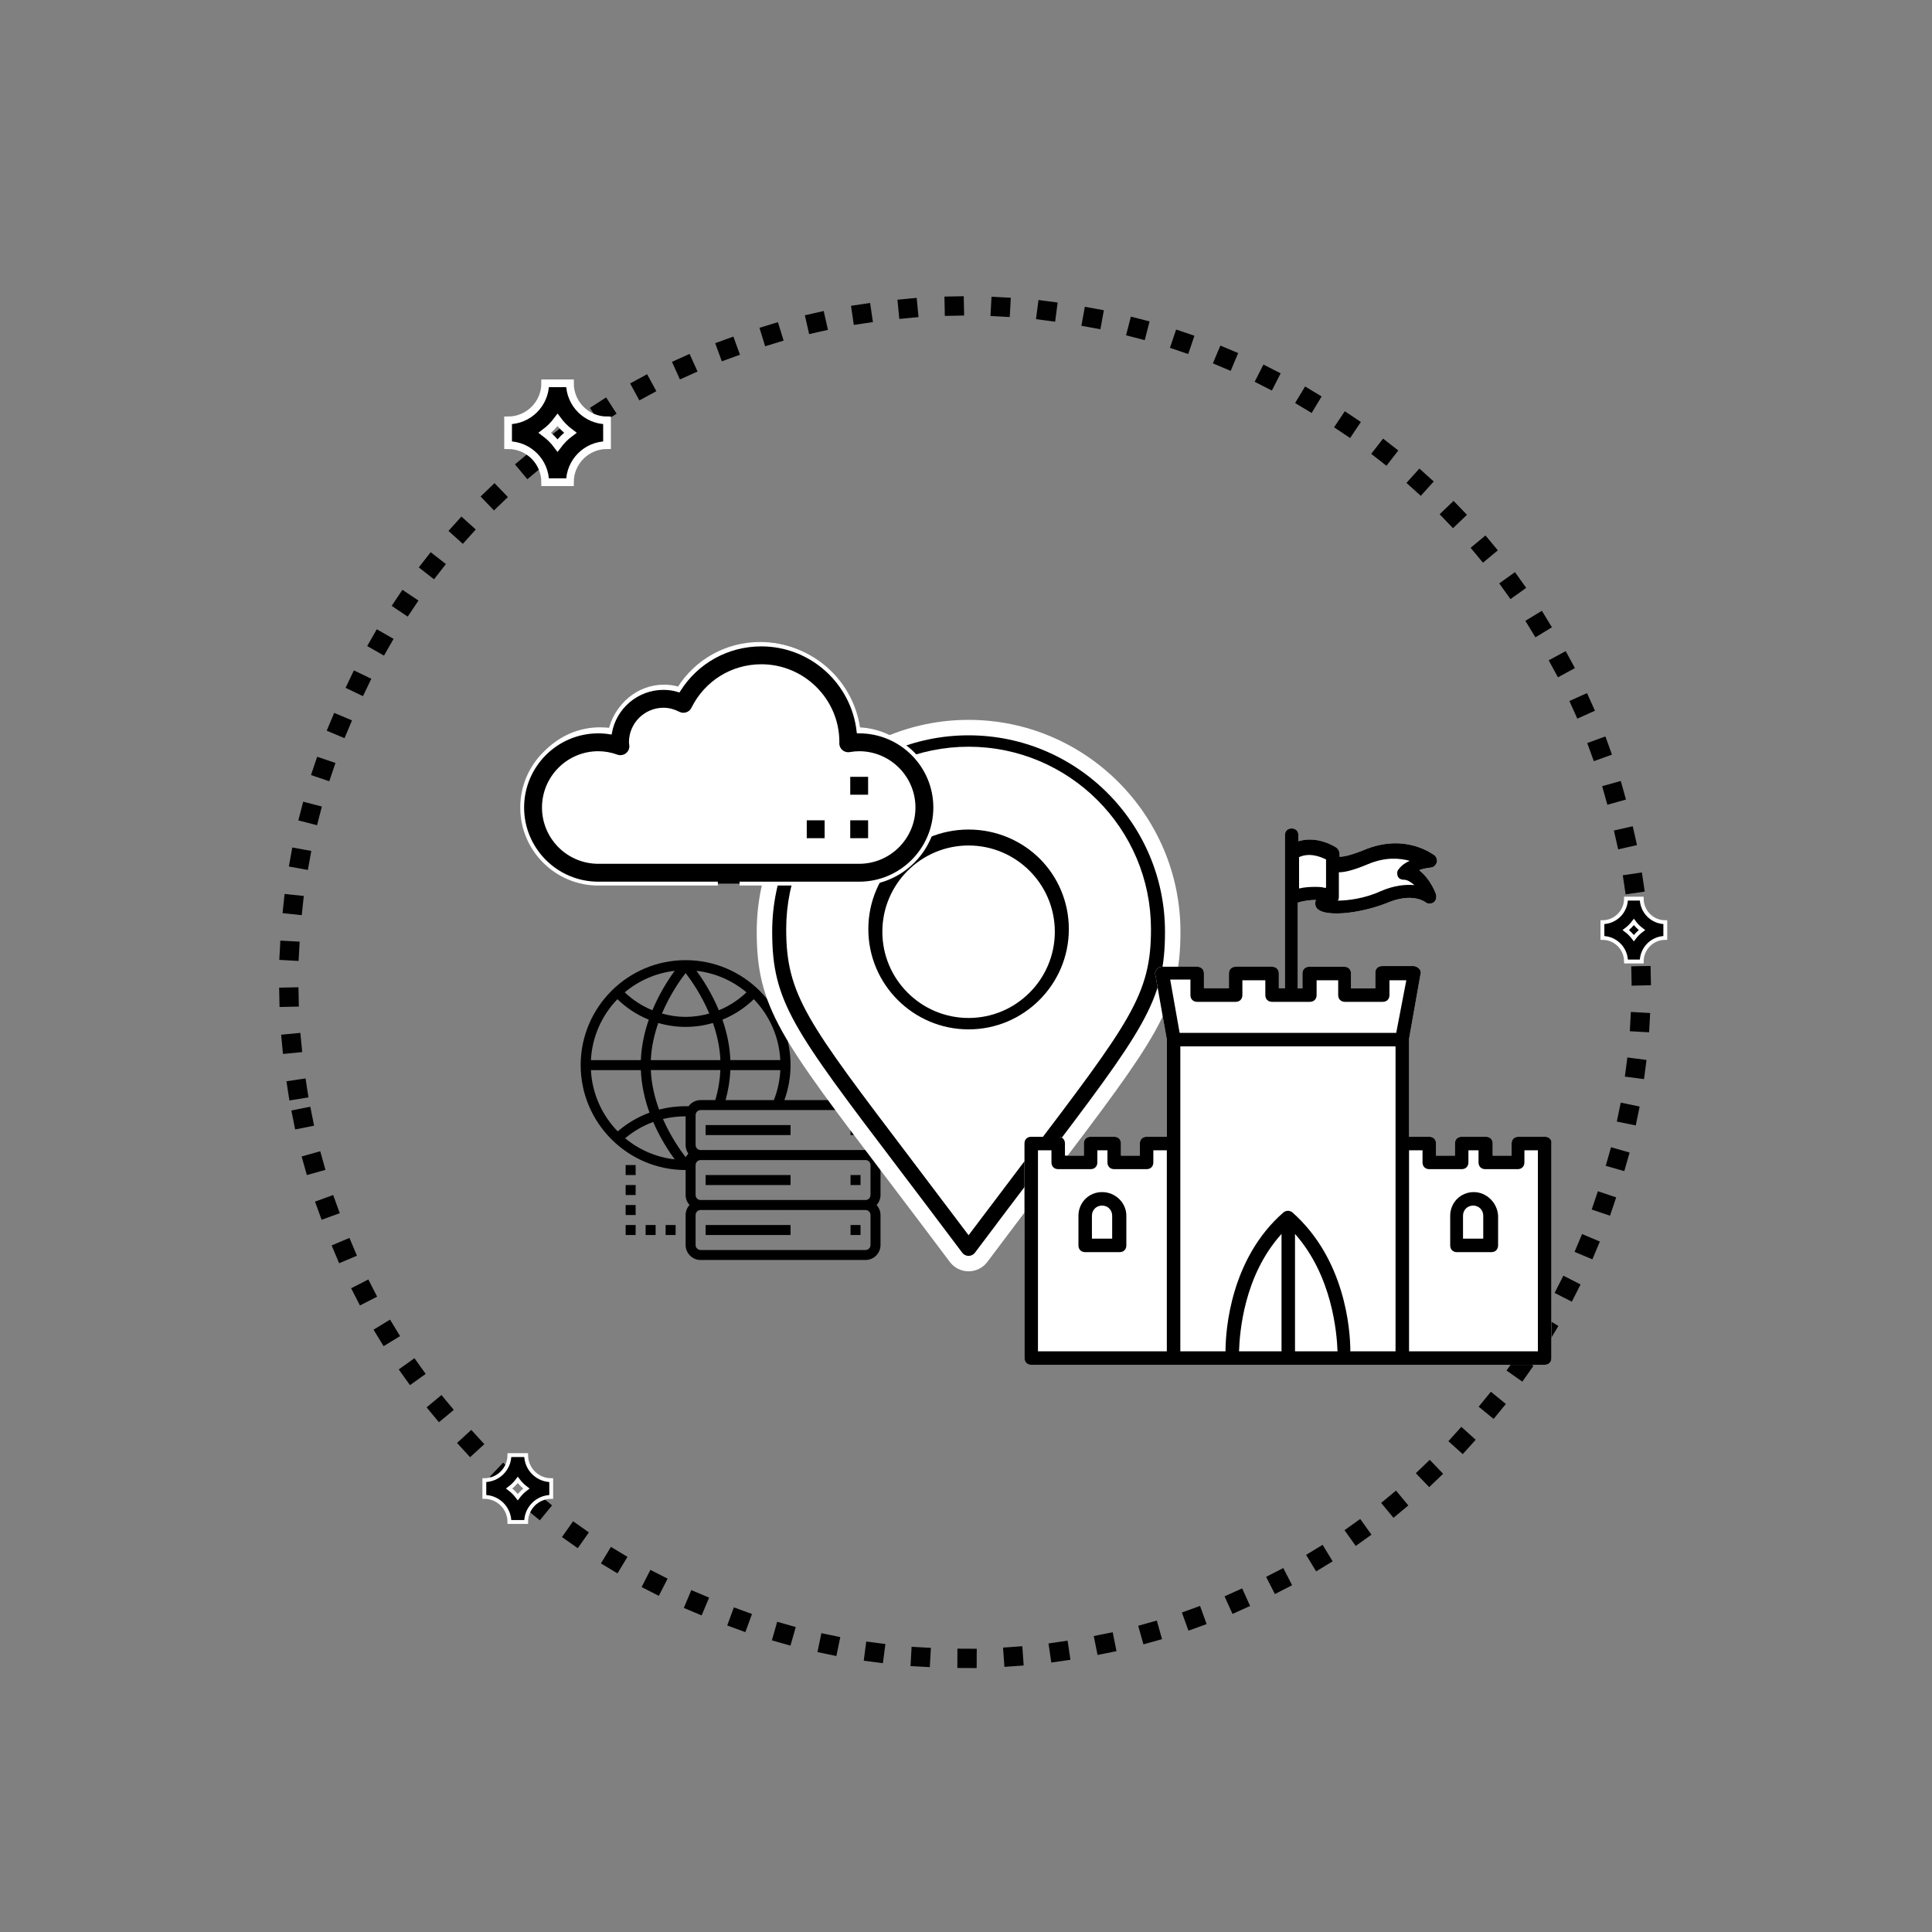 <?xml version="1.0" encoding="utf-8"?>
<!-- Generator: Adobe Illustrator 15.1.0, SVG Export Plug-In  -->
<!DOCTYPE svg PUBLIC "-//W3C//DTD SVG 1.1//EN" "http://www.w3.org/Graphics/SVG/1.1/DTD/svg11.dtd">
<svg version="1.1"
	 xmlns="http://www.w3.org/2000/svg" xmlns:xlink="http://www.w3.org/1999/xlink" xmlns:a="http://ns.adobe.com/AdobeSVGViewerExtensions/3.0/"
	 x="0px" y="0px" width="500px" height="500px" viewBox="-72.233 -76.672 500 500" enable-background="new -72.233 -76.672 500 500"
	 xml:space="preserve">
<rect x="-72.233" y="-76.672" width="500" height="500" fill="#808080" stroke="none"/>
<defs>
</defs>
<path fill="none" stroke="#010101" stroke-width="5" stroke-linecap="square" stroke-linejoin="round" stroke-dasharray="0,12" d="
	M4.744,205.265C-10.595,109.854,54.327,20.084,149.745,4.74c95.413-15.322,185.186,49.599,200.511,145.017
	c15.34,95.4-49.577,185.185-144.997,200.522C109.846,365.609,20.073,300.682,4.744,205.265z"/>
<path stroke="#FFFFFF" d="M59.604,299.904c0,3.58-2.912,6.492-6.491,6.492v4.328c3.579,0,6.491,2.91,6.491,6.49h4.327
	c0-3.58,2.912-6.49,6.492-6.49v-4.328c-3.58,0-6.492-2.912-6.492-6.492H59.604L59.604,299.904z M61.767,310.789
	c-0.631-0.85-1.379-1.596-2.229-2.23c0.85-0.631,1.598-1.379,2.229-2.23c0.634,0.852,1.381,1.6,2.232,2.23
	C63.147,309.193,62.4,309.939,61.767,310.789L61.767,310.789z M61.767,310.789"/>
<path stroke="#FFFFFF" stroke-width="2" d="M68.862,22.526c0,5.293-4.311,9.6-9.601,9.6v6.403c5.29,0,9.601,4.308,9.601,9.601h6.4
	c0-5.293,4.307-9.601,9.602-9.601v-6.403c-5.295,0-9.602-4.307-9.602-9.6H68.862L68.862,22.526z M72.062,38.628
	c-0.935-1.258-2.04-2.367-3.295-3.3c1.255-0.935,2.36-2.042,3.295-3.3c0.938,1.258,2.043,2.365,3.3,3.3
	C74.104,36.261,72.999,37.37,72.062,38.628L72.062,38.628z M72.062,38.628"/>
<path stroke="#FFFFFF" d="M348.575,155.889c0,3.362-2.738,6.104-6.104,6.104v4.066c3.365,0,6.104,2.737,6.104,6.104h4.068
	c0-3.366,2.738-6.104,6.103-6.104v-4.066c-3.364,0-6.103-2.741-6.103-6.104H348.575L348.575,155.889z M350.608,166.122
	c-0.594-0.798-1.298-1.502-2.098-2.097c0.8-0.593,1.504-1.297,2.098-2.097c0.594,0.8,1.298,1.504,2.098,2.097
	C351.906,164.62,351.202,165.324,350.608,166.122L350.608,166.122z M350.608,166.122"/>
<path d="M155.642,211.908c0-2.14-1.74-3.88-3.88-3.88h-20.99c1.035-2.911,1.592-5.943,1.592-9.053
	c0-14.976-12.184-27.16-27.161-27.16s-27.159,12.184-27.159,27.16c0,14.975,12.182,27.158,27.159,27.158v6.469
	c0,0.996,0.39,1.898,1.009,2.587c-0.62,0.687-1.009,1.587-1.009,2.585v7.76c0,2.14,1.743,3.88,3.881,3.88h42.679
	c2.14,0,3.88-1.741,3.88-3.88v-7.76c0-0.998-0.39-1.899-1.008-2.585c0.619-0.689,1.008-1.591,1.008-2.587v-7.761
	c0-0.997-0.39-1.898-1.008-2.586c0.619-0.688,1.008-1.59,1.008-2.586V211.908z M129.71,197.681h-12.924
	c-0.155-3.756-0.947-7.287-2.055-10.461c3.002-1.22,5.763-3.013,8.121-5.301C126.848,186.051,129.392,191.574,129.71,197.681
	L129.71,197.681z M129.717,200.269c-0.141,2.665-0.684,5.269-1.674,7.759h-12.496c0.72-2.632,1.135-5.229,1.24-7.759H129.717z
	 M120.956,180.141c-2.085,2.002-4.516,3.563-7.153,4.64c-1.865-4.463-4.186-8.033-5.783-10.204
	C112.91,175.136,117.368,177.134,120.956,180.141L120.956,180.141z M114.208,197.684H96.195c0.157-3.42,0.903-6.671,1.938-9.61
	c2.275,0.66,4.65,1.013,7.069,1.013c2.417,0,4.793-0.352,7.068-1.013C113.304,191.012,114.052,194.261,114.208,197.684
	L114.208,197.684z M111.33,185.625c-1.979,0.553-4.033,0.875-6.128,0.875s-4.15-0.322-6.126-0.875
	c2.072-4.893,4.726-8.659,6.126-10.468C106.604,176.966,109.257,180.733,111.33,185.625L111.33,185.625z M102.383,174.577
	c-1.594,2.17-3.916,5.741-5.781,10.204c-2.637-1.077-5.067-2.638-7.152-4.64C93.037,177.134,97.495,175.136,102.383,174.577
	L102.383,174.577z M87.552,181.919c2.356,2.289,5.12,4.082,8.123,5.301c-1.109,3.174-1.901,6.707-2.058,10.463H80.696
	C81.015,191.574,83.557,186.051,87.552,181.919L87.552,181.919z M80.696,200.269h12.921c0.164,3.972,1.036,7.701,2.241,11.012
	c-2.99,1.104-5.779,2.737-8.224,4.844C83.591,211.982,81.016,206.421,80.696,200.269L80.696,200.269z M89.551,217.905
	c2.172-1.825,4.626-3.247,7.264-4.21c1.825,4.222,4.035,7.593,5.568,9.678C97.544,222.818,93.124,220.861,89.551,217.905
	L89.551,217.905z M105.202,222.796c-1.342-1.736-3.831-5.272-5.862-9.868c1.906-0.469,3.872-0.694,5.862-0.696v7.436
	c0,0.222,0.026,0.441,0.062,0.659c0.004,0.031,0.009,0.066,0.015,0.097c0.013,0.063,0.036,0.123,0.053,0.184
	c0.029,0.113,0.059,0.225,0.096,0.333c0.022,0.064,0.04,0.126,0.064,0.189c0.023,0.053,0.051,0.102,0.072,0.152
	c0.038,0.078,0.077,0.155,0.12,0.229c0.049,0.089,0.092,0.176,0.146,0.258c0.022,0.036,0.045,0.07,0.067,0.106
	C105.641,222.222,105.41,222.53,105.202,222.796L105.202,222.796z M105.957,209.629c-2.588-0.073-5.151,0.22-7.61,0.866
	c-1.146-3.097-1.984-6.566-2.153-10.227h18.012c-0.116,2.521-0.543,5.118-1.324,7.759h-3.798
	C107.797,208.028,106.664,208.663,105.957,209.629L105.957,209.629z M153.055,245.534c0,0.715-0.582,1.294-1.293,1.294h-42.679
	c-0.714,0-1.295-0.579-1.295-1.294v-7.76c0-0.713,0.581-1.293,1.295-1.293h42.679c0.711,0,1.293,0.58,1.293,1.293V245.534z
	 M153.055,232.602c0,0.713-0.582,1.291-1.293,1.291h-42.679c-0.714,0-1.295-0.578-1.295-1.291v-7.761
	c0-0.008,0.005-0.014,0.005-0.021c0.012-0.702,0.59-1.272,1.29-1.272h42.679c0.711,0,1.293,0.581,1.293,1.294V232.602z
	 M153.055,219.668c0,0.714-0.582,1.293-1.293,1.293h-42.679c-0.325,0-0.614-0.132-0.841-0.33c-0.036-0.031-0.072-0.06-0.105-0.096
	c-0.091-0.098-0.168-0.211-0.227-0.334c-0.014-0.029-0.021-0.057-0.029-0.084c-0.054-0.142-0.093-0.291-0.093-0.449v-7.761
	c0-0.714,0.581-1.292,1.295-1.292h42.679c0.711,0,1.293,0.579,1.293,1.292V219.668z M153.055,219.668"/>
<rect x="147.884" y="214.494" width="2.585" height="2.588"/>
<rect x="110.376" y="214.494" width="21.987" height="2.588"/>
<rect x="147.884" y="227.428" width="2.585" height="2.587"/>
<rect x="110.376" y="227.428" width="21.987" height="2.587"/>
<rect x="147.884" y="240.362" width="2.585" height="2.586"/>
<rect x="110.376" y="240.362" width="21.987" height="2.586"/>
<rect x="132.363" y="187.336" width="2.585" height="2.586"/>
<rect x="137.535" y="187.336" width="2.586" height="2.586"/>
<rect x="142.709" y="187.336" width="2.587" height="2.586"/>
<rect x="147.884" y="187.336" width="2.585" height="2.586"/>
<rect x="147.884" y="192.508" width="2.585" height="2.586"/>
<rect x="147.884" y="197.681" width="2.585" height="2.587"/>
<rect x="147.884" y="202.855" width="2.585" height="2.586"/>
<rect x="100.029" y="240.362" width="2.588" height="2.586"/>
<rect x="94.855" y="240.362" width="2.588" height="2.586"/>
<rect x="89.683" y="240.362" width="2.585" height="2.586"/>
<rect x="89.683" y="235.189" width="2.585" height="2.585"/>
<rect x="89.683" y="230.015" width="2.585" height="2.587"/>
<rect x="89.683" y="224.841" width="2.585" height="2.587"/>
<path stroke="#FFFFFF" stroke-width="4" d="M178.438,111.629c-29.133,0-52.831,23.7-52.831,52.83
	c0,18.808,5.719,26.347,33.209,62.587c4.771,6.292,10.18,13.421,16.369,21.673c0.768,1.021,1.972,1.625,3.253,1.625
	c1.279,0,2.481-0.604,3.251-1.626c6.15-8.207,11.536-15.31,16.288-21.577c27.555-36.345,33.29-43.907,33.29-62.682
	C231.267,135.329,207.566,111.629,178.438,111.629L178.438,111.629z M191.5,222.231c-3.902,5.145-8.229,10.858-13.065,17.284
	c-4.865-6.468-9.219-12.209-13.144-17.381c-26.74-35.251-31.558-41.602-31.558-57.675c0-24.648,20.053-44.703,44.704-44.703
	c24.649,0,44.702,20.054,44.702,44.703C223.14,180.501,218.308,186.871,191.5,222.231L191.5,222.231z M191.5,222.231"/>
<path stroke="#FFFFFF" stroke-width="4" d="M178.438,136.013c-15.688,0-28.448,12.76-28.448,28.446
	c0,15.686,12.76,28.446,28.448,28.446c15.686,0,28.444-12.761,28.444-28.446C206.882,148.773,194.123,136.013,178.438,136.013
	L178.438,136.013z M178.438,184.779c-11.205,0-20.32-9.114-20.32-20.32c0-11.206,9.115-20.317,20.32-20.317
	c11.202,0,20.317,9.112,20.317,20.317C198.755,175.666,189.64,184.779,178.438,184.779L178.438,184.779z M178.438,184.779"/>
<path fill="#FFFFFF" stroke="#FFFFFF" stroke-width="5" d="M178.438,119.079c-24.651,0-44.704,20.055-44.704,44.704
	c0,16.072,4.817,22.423,31.558,57.673c3.925,5.174,8.278,10.914,13.144,17.381c4.836-6.425,9.163-12.136,13.065-17.282
	c26.808-35.362,31.64-41.733,31.64-57.772C223.14,139.134,203.087,119.079,178.438,119.079z M178.438,192.229
	c-15.688,0-28.448-12.762-28.448-28.446s12.76-28.446,28.448-28.446c15.686,0,28.444,12.762,28.444,28.446
	S194.123,192.229,178.438,192.229z"/>
<path fill="#FFFFFF" d="M178.438,143.464c-11.205,0-20.32,9.113-20.32,20.319c0,11.204,9.115,20.319,20.32,20.319
	c11.202,0,20.317-9.115,20.317-20.319C198.755,152.577,189.64,143.464,178.438,143.464z"/>
<path fill="#FFFFFF" stroke="#FFFFFF" d="M149.301,112.055h-0.151c-1.378-12.402-11.919-22.074-24.681-22.074
	c-8.637,0-16.468,4.386-20.997,11.608c-1.256-0.379-2.539-0.572-3.835-0.572c-6.745,0-12.379,4.867-13.567,11.276
	c-0.987-0.159-1.987-0.237-2.989-0.237c-10.648,0-19.313,8.661-19.313,19.313c0,10.649,8.665,19.313,19.313,19.313h30.353h5.518
	h30.351c10.65,0,19.314-8.665,19.314-19.313C168.615,120.716,159.951,112.055,149.301,112.055z"/>
<path stroke="#FFFFFF" d="M119.172,152.005h30.948c10.86,0,19.694-8.834,19.694-19.694c0-10.86-8.834-19.694-19.694-19.694h-0.153
	c-1.402-12.644-12.155-22.505-25.167-22.505c-8.806,0-16.791,4.472-21.408,11.835c-1.279-0.388-2.59-0.582-3.912-0.582
	c-6.877,0-12.621,4.962-13.832,11.495c-1.01-0.161-2.027-0.243-3.049-0.243c-10.859,0-19.693,8.834-19.693,19.694
	c0,10.859,8.834,19.694,19.693,19.694h30.949 M82.599,146.377c-7.756,0-14.066-6.309-14.066-14.066s6.311-14.068,14.066-14.068
	c1.607,0,3.213,0.289,4.773,0.853c0.903,0.33,1.915,0.171,2.678-0.418c0.763-0.589,1.17-1.524,1.08-2.483l-0.092-0.762
	c0-4.655,3.788-8.442,8.441-8.442c1.297,0,2.598,0.333,3.858,0.986c0.669,0.351,1.456,0.416,2.172,0.179
	c0.715-0.238,1.312-0.75,1.645-1.426c3.354-6.78,10.114-10.992,17.646-10.992c10.857,0,19.695,8.833,19.695,19.617
	c-0.007,0.071-0.016,0.264-0.016,0.333c0,0.826,0.366,1.615,0.998,2.148c0.635,0.532,1.463,0.762,2.287,0.625
	c0.854-0.144,1.625-0.217,2.355-0.217c7.758,0,14.068,6.311,14.068,14.068s-6.311,14.066-14.068,14.066H82.599z M161.374,194.207"/>
<rect x="147.308" y="123.871" stroke="#FFFFFF" width="5.626" height="5.628"/>
<rect x="147.308" y="135.123" stroke="#FFFFFF" width="5.626" height="5.628"/>
<rect x="136.055" y="135.123" stroke="#FFFFFF" width="5.628" height="5.628"/>
<path fill="#FFFFFF" d="M226.249,224.158c0,1.047-0.699,1.746-1.747,1.746h-8.381c-1.046,0-1.746-0.698-1.746-1.746v-3.143h-2.618
	v3.143c0,1.047-0.7,1.746-1.746,1.746h-8.381c-1.05,0-1.746-0.698-1.746-1.746v-3.143h-3.492v52.033h33.35v-52.033h-3.492V224.158z
	 M219.264,245.634c0,1.048-0.697,1.747-1.745,1.747h-8.907c-1.046,0-1.743-0.698-1.743-1.747v-7.682c0-3.32,2.618-6.112,6.11-6.112
	s6.285,2.792,6.285,6.112V245.634z"/>
<path fill="#FFFFFF" d="M259.425,273.048v-30.382c-9.778,10.826-10.826,25.493-11,30.382H259.425z"/>
<path fill="#FFFFFF" d="M293.822,152.395c-0.874-0.699-1.747-1.398-2.792-1.398c-0.7,0-1.4-0.349-1.573-1.047
	c-0.174-0.524-0.174-1.224,0.349-1.747c0.35-0.524,1.225-1.396,2.794-2.094c-2.619-0.7-6.288-1.048-10.825,0.873
	c-3.318,1.396-5.763,2.095-7.51,2.095v6.287c0,0.349,0,0.872-0.348,1.047c2.619,0,6.984-0.524,11.174-2.444
	C288.759,152.395,291.552,152.219,293.822,152.395z"/>
<path fill="#FFFFFF" d="M212.979,235.332c-1.396,0-2.62,1.048-2.62,2.621v5.936h5.238v-5.936
	C215.597,236.554,214.551,235.332,212.979,235.332z"/>
<path fill="#FFFFFF" d="M233.233,273.048h11.697c0-5.763,1.397-24.097,15.017-35.97c0.698-0.524,1.572-0.524,2.271,0
	c13.617,12.048,15.015,30.207,15.015,35.97h11.699v-53.779v-25.143h-55.699V273.048z"/>
<path fill="#FFFFFF" d="M263.964,153.267c1.397-0.349,3.493-0.524,5.761-0.349h0.176c0.35,0.175,0.698,0.175,1.047,0.175v-7.333
	c-1.396-0.699-4.364-1.921-7.158-0.524h0.175V153.267z"/>
<path fill="#FFFFFF" d="M262.915,273.048h11.002c-0.174-4.889-1.396-19.556-11.002-30.382V273.048z"/>
<path fill="#FFFFFF" d="M329.269,219.269v55.525c0,1.048-0.701,1.746-1.748,1.746H194.646c-1.049,0-1.747-0.698-1.747-1.746v-55.525
	c0-1.049,0.698-1.746,1.747-1.746h6.984c1.046,0,1.745,0.697,1.745,1.746v3.143h4.889v-3.143c0-1.049,0.699-1.746,1.747-1.746h6.11
	c1.047,0,1.747,0.697,1.747,1.746v3.143h4.889v-3.143c0-1.049,0.698-1.746,1.745-1.746h5.239V192.38l-2.968-16.763
	c-0.175-0.524,0-1.049,0.349-1.397c0.349-0.523,0.873-0.698,1.396-0.698h9.08c1.048,0,1.746,0.698,1.746,1.746v3.841h6.459v-3.841
	c0-1.048,0.7-1.746,1.746-1.746h9.431c1.046,0,1.746,0.698,1.746,1.746v3.841h1.571v-39.635c0-1.047,0.697-1.746,1.745-1.746
	s1.746,0.699,1.746,1.746v1.572c5.064-1.572,9.778,1.571,9.954,1.745c0.348,0.349,0.697,0.873,0.697,1.397v0.874
	c0.698,0,2.443-0.176,6.287-1.745c10.824-4.541,17.982,1.22,18.333,1.395c0.523,0.525,0.697,1.223,0.523,1.922
	c-0.35,0.698-0.874,1.221-1.572,1.221c-1.222,0.176-2.271,0.349-2.968,0.699c2.968,2.269,4.366,6.11,4.366,6.285
	c0.174,0.873,0,1.571-0.7,2.096c-0.698,0.349-1.571,0.349-2.096-0.175c-0.173,0-3.316-2.62-10.126,0.349
	c-4.017,1.572-9.079,2.619-12.745,2.619c-2.445,0-4.192-0.35-5.064-1.222c-0.524-0.524-0.7-1.397-0.35-2.271
	c-1.921,0-3.666,0.35-4.715,0.7v22.174h1.222v-3.841c0-1.048,0.7-1.746,1.747-1.746h9.08c1.047,0,1.746,0.698,1.746,1.746v3.841
	h6.285v-4.015c0-1.049,0.698-1.746,1.746-1.746h8.206c0.525,0,1.048,0.35,1.397,0.697c0.351,0.35,0.523,0.875,0.351,1.399
	l-2.968,16.761v25.319h5.236c1.047,0,1.747,0.697,1.747,1.746v3.143h4.888v-3.143c0-1.049,0.699-1.746,1.746-1.746h6.286
	c1.047,0,1.745,0.697,1.745,1.746v3.143h4.891v-3.143c0-1.049,0.698-1.746,1.745-1.746h6.985
	C328.567,217.523,329.442,218.22,329.269,219.269z"/>
<path fill="#FFFFFF" d="M287.361,180.855c0,1.046-0.7,1.746-1.745,1.746h-9.78c-1.047,0-1.745-0.699-1.745-1.746v-3.841h-5.587
	v3.841c0,1.046-0.699,1.746-1.746,1.746h-9.777c-1.049,0-1.747-0.699-1.747-1.746v-3.841h-5.938v3.841
	c0,1.046-0.697,1.746-1.746,1.746h-9.951c-1.047,0-1.748-0.699-1.748-1.746v-4.016h-5.238l2.445,13.793h56.051l2.617-13.619h-4.364
	V180.855z"/>
<path fill="#FFFFFF" d="M322.282,224.158c0,1.047-0.697,1.746-1.745,1.746h-8.382c-1.047,0-1.745-0.698-1.745-1.746v-3.143h-2.619
	v3.143c0,1.047-0.7,1.746-1.747,1.746h-8.381c-1.049,0-1.746-0.698-1.746-1.746v-3.143h-3.49v52.033h33.348v-52.033h-3.492V224.158z
	 M315.474,245.634c0,1.048-0.699,1.747-1.747,1.747h-8.905c-1.047,0-1.746-0.698-1.746-1.747v-7.682c0-3.32,2.62-6.112,6.112-6.112
	c3.317,0,6.11,2.792,6.286,6.112V245.634z"/>
<path fill="#FFFFFF" d="M309.013,235.332c-1.397,0-2.619,1.048-2.619,2.621v5.936h5.237v-5.936
	C311.631,236.554,310.584,235.332,309.013,235.332z"/>
<path d="M327.696,217.523h-6.985c-1.047,0-1.745,0.697-1.745,1.746v3.143h-4.891v-3.143c0-1.049-0.698-1.746-1.745-1.746h-6.286
	c-1.047,0-1.746,0.697-1.746,1.746v3.143h-4.888v-3.143c0-1.049-0.7-1.746-1.747-1.746h-5.236v-25.319l2.968-16.761
	c0.173-0.525,0-1.05-0.351-1.399c-0.35-0.347-0.872-0.697-1.397-0.697h-8.206c-1.048,0-1.746,0.697-1.746,1.746v4.015h-6.285v-3.841
	c0-1.048-0.699-1.746-1.746-1.746h-9.08c-1.047,0-1.747,0.698-1.747,1.746v3.841h-1.222v-22.174c1.049-0.35,2.794-0.7,4.715-0.7
	c-0.351,0.874-0.175,1.747,0.35,2.271c0.872,0.872,2.619,1.222,5.064,1.222c3.666,0,8.729-1.047,12.745-2.619
	c6.81-2.969,9.953-0.349,10.126-0.349c0.524,0.524,1.397,0.524,2.096,0.175c0.7-0.524,0.874-1.223,0.7-2.096
	c0-0.175-1.398-4.017-4.366-6.285c0.697-0.351,1.746-0.523,2.968-0.699c0.698,0,1.223-0.523,1.572-1.221
	c0.174-0.7,0-1.397-0.523-1.922c-0.351-0.175-7.509-5.936-18.333-1.395c-3.844,1.569-5.589,1.745-6.287,1.745v-0.874
	c0-0.524-0.35-1.048-0.697-1.397c-0.176-0.174-4.89-3.317-9.954-1.745v-1.572c0-1.047-0.698-1.746-1.746-1.746
	s-1.745,0.699-1.745,1.746v39.635h-1.571v-3.841c0-1.048-0.7-1.746-1.746-1.746h-9.431c-1.046,0-1.746,0.698-1.746,1.746v3.841
	h-6.459v-3.841c0-1.048-0.698-1.746-1.746-1.746h-9.08c-0.523,0-1.048,0.175-1.396,0.698c-0.349,0.349-0.523,0.874-0.349,1.397
	l2.968,16.763v25.143h-5.239c-1.047,0-1.745,0.697-1.745,1.746v3.143h-4.889v-3.143c0-1.049-0.7-1.746-1.747-1.746h-6.11
	c-1.048,0-1.747,0.697-1.747,1.746v3.143h-4.889v-3.143c0-1.049-0.699-1.746-1.745-1.746h-6.984c-1.049,0-1.747,0.697-1.747,1.746
	v55.525c0,1.048,0.698,1.746,1.747,1.746h132.875c1.047,0,1.748-0.698,1.748-1.746v-55.525
	C329.442,218.22,328.567,217.523,327.696,217.523L327.696,217.523z M274.265,155.363v-6.287c1.747,0,4.191-0.699,7.51-2.095
	c4.537-1.921,8.206-1.573,10.825-0.873c-1.569,0.698-2.444,1.57-2.794,2.094c-0.522,0.523-0.522,1.222-0.349,1.747
	c0.173,0.698,0.873,1.047,1.573,1.047c1.045,0,1.918,0.699,2.792,1.398c-2.271-0.176-5.063,0-8.731,1.571
	c-4.189,1.92-8.555,2.444-11.174,2.444C274.265,156.235,274.265,155.712,274.265,155.363L274.265,155.363z M270.947,145.76v7.333
	c-0.349,0-0.697,0-1.047-0.175h-0.176c-2.268-0.175-4.363,0-5.761,0.349v-8.031h-0.175
	C266.583,143.838,269.551,145.061,270.947,145.76L270.947,145.76z M229.741,273.048h-33.35v-52.033h3.492v3.143
	c0,1.047,0.696,1.746,1.746,1.746h8.381c1.046,0,1.746-0.698,1.746-1.746v-3.143h2.618v3.143c0,1.047,0.7,1.746,1.746,1.746h8.381
	c1.048,0,1.747-0.698,1.747-1.746v-3.143h3.492V273.048z M259.425,273.048h-11c0.174-4.889,1.222-19.556,11-30.382V273.048z
	 M262.915,273.048v-30.382c9.605,10.826,10.828,25.493,11.002,30.382H262.915z M288.933,219.269v53.779h-11.699
	c0-5.763-1.397-23.921-15.015-35.97c-0.699-0.524-1.573-0.524-2.271,0c-13.619,11.873-15.017,30.207-15.017,35.97h-11.697v-78.922
	h55.699V219.269z M289.108,190.633h-56.051l-2.445-13.793h5.238v4.016c0,1.046,0.701,1.746,1.748,1.746h9.951
	c1.049,0,1.746-0.699,1.746-1.746v-3.841h5.938v3.841c0,1.046,0.698,1.746,1.747,1.746h9.777c1.047,0,1.746-0.699,1.746-1.746
	v-3.841h5.587v3.841c0,1.046,0.698,1.746,1.745,1.746h9.78c1.045,0,1.745-0.699,1.745-1.746v-3.841h4.364L289.108,190.633z
	 M292.427,273.048v-52.033h3.49v3.143c0,1.047,0.697,1.746,1.746,1.746h8.381c1.047,0,1.747-0.698,1.747-1.746v-3.143h2.619v3.143
	c0,1.047,0.698,1.746,1.745,1.746h8.382c1.048,0,1.745-0.698,1.745-1.746v-3.143h3.492v52.033H292.427z M292.427,273.048"/>
<path d="M212.979,231.841c-3.492,0-6.11,2.792-6.11,6.112v7.682c0,1.048,0.697,1.747,1.743,1.747h8.907
	c1.048,0,1.745-0.698,1.745-1.747v-7.682C219.264,234.633,216.471,231.841,212.979,231.841L212.979,231.841z M210.358,243.889
	v-5.936c0-1.573,1.225-2.621,2.62-2.621c1.572,0,2.618,1.222,2.618,2.621v5.936H210.358z M210.358,243.889"/>
<path d="M309.188,231.841c-3.492,0-6.112,2.792-6.112,6.112v7.682c0,1.048,0.699,1.747,1.746,1.747h8.905
	c1.048,0,1.747-0.698,1.747-1.747v-7.682C315.298,234.633,312.505,231.841,309.188,231.841L309.188,231.841z M306.394,243.889
	v-5.936c0-1.573,1.222-2.621,2.619-2.621c1.571,0,2.618,1.222,2.618,2.621v5.936H306.394z M306.394,243.889"/>
</svg>

